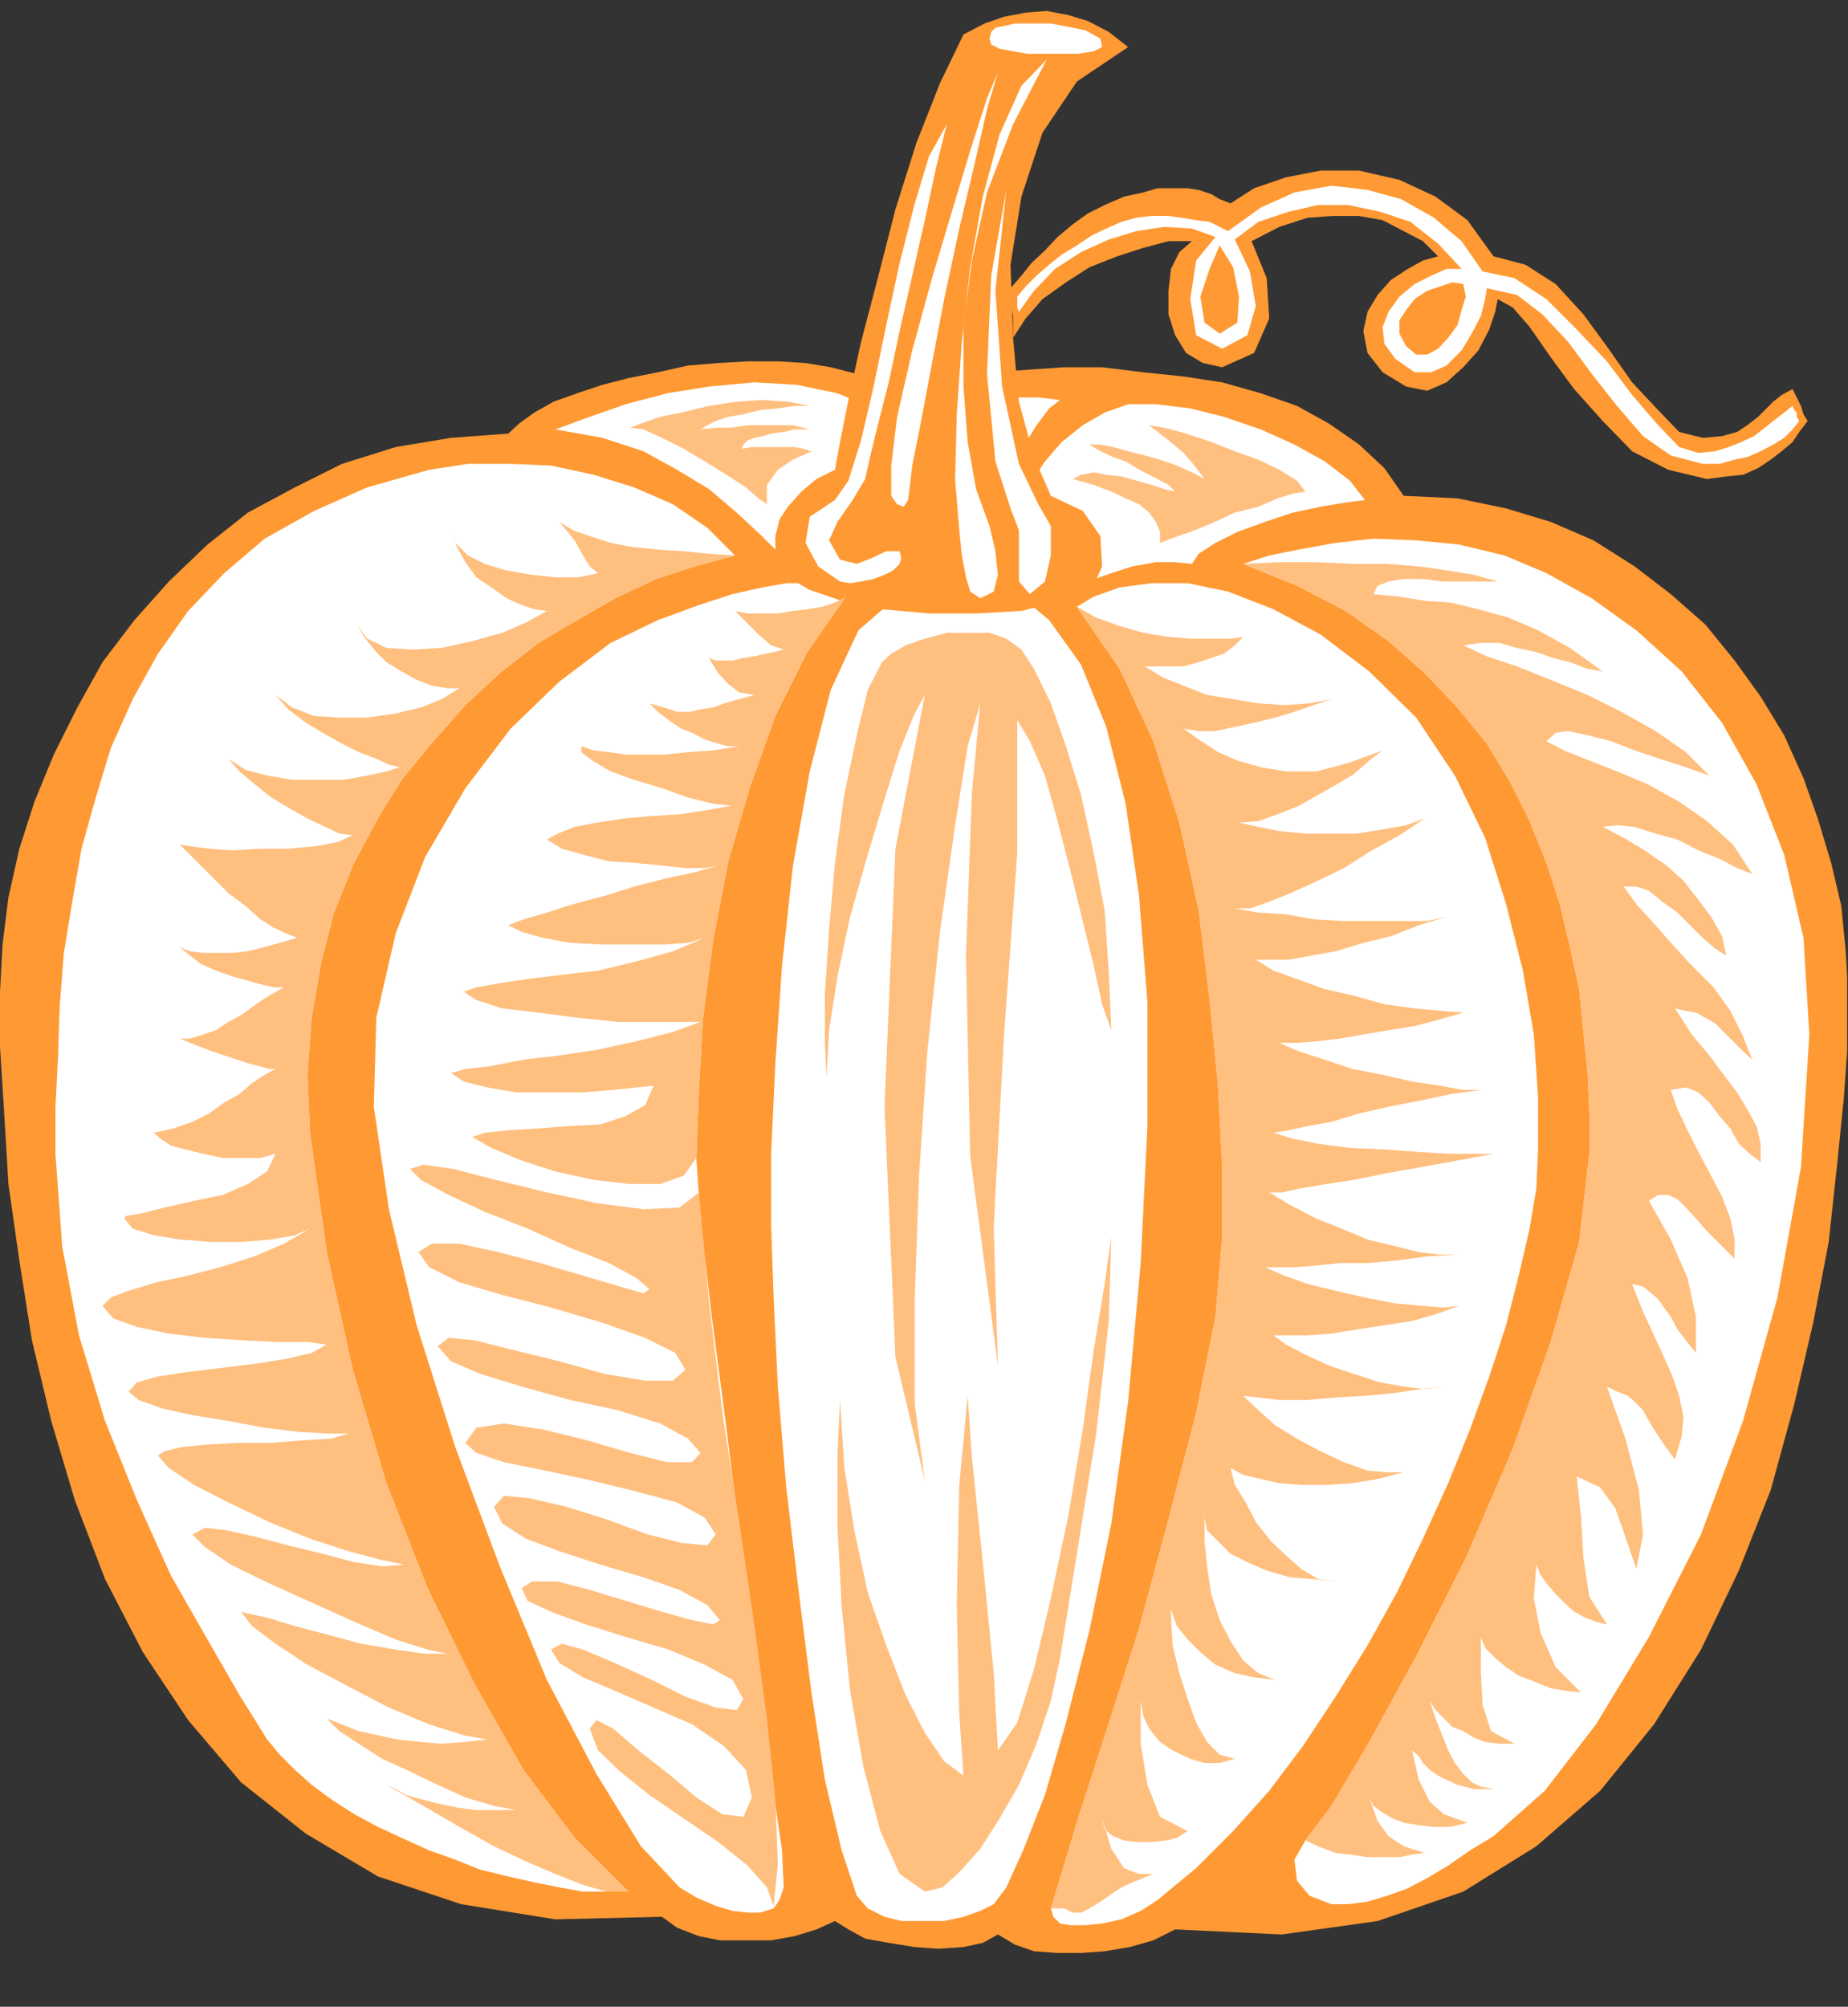 <?xml version="1.0" encoding="UTF-8" standalone="no"?>
<svg
   xmlns:ooo="http://xml.openoffice.org/svg/export"
   xmlns:dc="http://purl.org/dc/elements/1.1/"
   xmlns:cc="http://creativecommons.org/ns#"
   xmlns:rdf="http://www.w3.org/1999/02/22-rdf-syntax-ns#"
   xmlns:svg="http://www.w3.org/2000/svg"
   xmlns="http://www.w3.org/2000/svg"
   xmlns:sodipodi="http://sodipodi.sourceforge.net/DTD/sodipodi-0.dtd"
   xmlns:inkscape="http://www.inkscape.org/namespaces/inkscape"
   version="1.2"
   width="22mm"
   height="23.88mm"
   viewBox="0 0 2200 2388"
   preserveAspectRatio="xMidYMid"
   xml:space="preserve"
   id="svg123"
   sodipodi:docname="pumpkin.svg"
   style="fill-rule:evenodd;stroke-width:28.222;stroke-linejoin:round"
   inkscape:version="0.92.5 (2060ec1f9f, 2020-04-08)"><rect x="0" y="0" width="2200" height="2388" fill="#333333" stroke="none"/><sodipodi:namedview
   pagecolor="#ffffff"
   bordercolor="#666666"
   borderopacity="1"
   objecttolerance="10"
   gridtolerance="10"
   guidetolerance="10"
   inkscape:pageopacity="0"
   inkscape:pageshadow="2"
   inkscape:window-width="664"
   inkscape:window-height="487"
   id="namedview125"
   showgrid="false"
   inkscape:zoom="0.2102413"
   inkscape:cx="41.574804"
   inkscape:cy="45.127557"
   inkscape:window-x="0"
   inkscape:window-y="0"
   inkscape:window-maximized="0"
   inkscape:current-layer="svg123" />
 <defs
   class="ClipPathGroup"
   id="defs8">
  <clipPath
   id="presentation_clip_path"
   clipPathUnits="userSpaceOnUse">
   <rect
   x="0"
   y="0"
   width="21000"
   height="29700"
   id="rect2" />
  </clipPath>
  <clipPath
   id="presentation_clip_path_shrink"
   clipPathUnits="userSpaceOnUse">
   <rect
   x="21"
   y="29"
   width="20958"
   height="29641"
   id="rect5" />
  </clipPath>
 </defs>
 <defs
   class="TextShapeIndex"
   id="defs12">
  <g
   ooo:slide="id1"
   ooo:id-list="id3"
   id="g10" />
 </defs>
 <defs
   class="EmbeddedBulletChars"
   id="defs44">
  <g
   id="bullet-char-template-57356"
   transform="matrix(4.8828125e-4,0,0,-4.8828125e-4,0,0)">
   <path
   d="M 580,1141 1163,571 580,0 -4,571 Z"
   id="path14"
   inkscape:connector-curvature="0" />
  </g>
  <g
   id="bullet-char-template-57354"
   transform="matrix(4.8828125e-4,0,0,-4.8828125e-4,0,0)">
   <path
   d="M 8,1128 H 1137 V 0 H 8 Z"
   id="path17"
   inkscape:connector-curvature="0" />
  </g>
  <g
   id="bullet-char-template-10146"
   transform="matrix(4.8828125e-4,0,0,-4.8828125e-4,0,0)">
   <path
   d="M 174,0 602,739 174,1481 1456,739 Z M 1358,739 309,1346 659,739 Z"
   id="path20"
   inkscape:connector-curvature="0" />
  </g>
  <g
   id="bullet-char-template-10132"
   transform="matrix(4.8828125e-4,0,0,-4.8828125e-4,0,0)">
   <path
   d="M 2015,739 1276,0 H 717 l 543,543 H 174 v 393 h 1086 l -543,545 h 557 z"
   id="path23"
   inkscape:connector-curvature="0" />
  </g>
  <g
   id="bullet-char-template-10007"
   transform="matrix(4.8828125e-4,0,0,-4.8828125e-4,0,0)">
   <path
   d="m 0,-2 c -7,16 -16,29 -25,39 l 381,530 c -94,256 -141,385 -141,387 0,25 13,38 40,38 9,0 21,-2 34,-5 21,4 42,12 65,25 l 27,-13 111,-251 280,301 64,-25 24,25 c 21,-10 41,-24 62,-43 C 886,937 835,863 770,784 769,783 710,716 594,584 L 774,223 c 0,-27 -21,-55 -63,-84 l 16,-20 C 717,90 699,76 672,76 641,76 570,178 457,381 L 164,-76 c -22,-34 -53,-51 -92,-51 -42,0 -63,17 -64,51 -7,9 -10,24 -10,44 0,9 1,19 2,30 z"
   id="path26"
   inkscape:connector-curvature="0" />
  </g>
  <g
   id="bullet-char-template-10004"
   transform="matrix(4.8828125e-4,0,0,-4.8828125e-4,0,0)">
   <path
   d="M 285,-33 C 182,-33 111,30 74,156 52,228 41,333 41,471 c 0,78 14,145 41,201 34,71 87,106 158,106 53,0 88,-31 106,-94 l 23,-176 c 8,-64 28,-97 59,-98 l 735,706 c 11,11 33,17 66,17 42,0 63,-15 63,-46 V 965 c 0,-36 -10,-64 -30,-84 L 442,47 C 390,-6 338,-33 285,-33 Z"
   id="path29"
   inkscape:connector-curvature="0" />
  </g>
  <g
   id="bullet-char-template-9679"
   transform="matrix(4.8828125e-4,0,0,-4.8828125e-4,0,0)">
   <path
   d="M 813,0 C 632,0 489,54 383,161 276,268 223,411 223,592 c 0,181 53,324 160,431 106,107 249,161 430,161 179,0 323,-54 432,-161 108,-107 162,-251 162,-431 0,-180 -54,-324 -162,-431 C 1136,54 992,0 813,0 Z"
   id="path32"
   inkscape:connector-curvature="0" />
  </g>
  <g
   id="bullet-char-template-8226"
   transform="matrix(4.8828125e-4,0,0,-4.8828125e-4,0,0)">
   <path
   d="m 346,457 c -73,0 -137,26 -191,78 -54,51 -81,114 -81,188 0,73 27,136 81,188 54,52 118,78 191,78 73,0 134,-26 185,-79 51,-51 77,-114 77,-187 0,-75 -25,-137 -76,-188 -50,-52 -112,-78 -186,-78 z"
   id="path35"
   inkscape:connector-curvature="0" />
  </g>
  <g
   id="bullet-char-template-8211"
   transform="matrix(4.8828125e-4,0,0,-4.8828125e-4,0,0)">
   <path
   d="M -4,459 H 1135 V 606 H -4 Z"
   id="path38"
   inkscape:connector-curvature="0" />
  </g>
  <g
   id="bullet-char-template-61548"
   transform="matrix(4.8828125e-4,0,0,-4.8828125e-4,0,0)">
   <path
   d="m 173,740 c 0,163 58,303 173,419 116,115 255,173 419,173 163,0 302,-58 418,-173 116,-116 174,-256 174,-419 0,-163 -58,-303 -174,-418 C 1067,206 928,148 765,148 601,148 462,206 346,322 231,437 173,577 173,740 Z"
   id="path41"
   inkscape:connector-curvature="0" />
  </g>
 </defs>
 <g
   id="g49"
   transform="translate(-9400,-13656)">
  <g
   id="id2"
   class="Master_Slide">
   <g
   id="bg-id2"
   class="Background" />
   <g
   id="bo-id2"
   class="BackgroundObjects" />
  </g>
 </g>
 <g
   class="SlideGroup"
   id="g121"
   transform="translate(-9400,-13656)">
  <g
   id="g119">
   <g
   id="container-id1">
    <g
   id="id1"
   class="Slide"
   clip-path="url(#presentation_clip_path)">
     <g
   class="Page"
   id="g115">
      <g
   class="Graphic"
   id="g113">
       <g
   id="id3">
        <rect
   class="BoundingBox"
   x="9400"
   y="13656"
   width="2200"
   height="2388"
   id="rect51"
   style="fill:none;stroke:none" />
        <defs
   id="defs56">
         <clipPath
   id="clip_path_1"
   clipPathUnits="userSpaceOnUse">
          <path
   d="m 9400,13656 h 2199 v 2387 H 9400 Z"
   id="path53"
   inkscape:connector-curvature="0" />
         </clipPath>
        </defs>
        <g
   clip-path="url(#clip_path_1)"
   id="g110">
         <path
   d="m 10799,15952 -26,13 -28,8 -30,5 -28,2 h -28 l -28,-2 -23,-8 -20,-12 -18,10 -23,5 -30,2 -28,-2 -31,-5 -28,-5 -20,-11 -16,-10 -22,10 -26,8 -28,5 h -30 -31 l -25,-5 -26,-10 -18,-13 -127,3 -112,-18 -99,-33 -86,-51 -77,-61 -63,-74 -54,-81 -45,-87 -36,-94 -28,-94 -23,-96 -15,-95 -13,-91 -5,-84 -5,-79 v -66 l 3,-56 7,-56 13,-58 18,-56 23,-56 28,-56 30,-54 38,-50 41,-46 46,-44 48,-38 56,-30 56,-28 64,-20 66,-11 68,-5 13,-12 18,-13 23,-13 28,-10 30,-10 31,-8 35,-7 36,-8 36,-3 35,-2 h 36 l 33,2 30,5 31,8 25,13 21,12 20,-7 25,-8 34,-7 38,-5 40,-3 44,-3 h 45 l 49,6 48,5 46,7 46,13 43,15 38,21 36,25 30,28 23,33 64,3 58,12 53,16 51,22 49,31 43,33 41,36 35,43 31,43 28,46 23,51 17,48 16,53 12,51 5,51 3,51 v 56 l -5,71 -8,79 -10,92 -18,94 -23,99 -28,102 -38,96 -45,94 -56,89 -64,79 -76,66 -87,54 -102,35 -114,16 z"
   id="path58"
   inkscape:connector-curvature="0"
   style="fill:#ff9933;stroke:none" />
         <path
   d="m 10606,14343 v -41 l 5,-36 15,-33 18,-28 20,-23 25,-20 26,-15 28,-10 h 33 l 41,5 40,10 44,15 40,18 36,20 30,23 18,23 -23,3 -30,5 -33,7 -33,11 -33,12 -26,13 -20,13 -8,12 -20,-2 h -23 l -28,5 -25,8 -28,10 -21,7 -18,8 -10,5 -10,-10 -13,-8 -12,-5 z"
   id="path60"
   inkscape:connector-curvature="0"
   style="fill:#ffffff;stroke:none" />
         <path
   d="m 10466,14338 h 10 l 10,-3 h 13 l 12,-3 13,-2 h 13 l 10,-3 h 10 l 3,-17 10,-26 13,-30 17,-33 18,-33 16,-26 15,-20 13,-10 -26,-3 h -25 -28 -28 l -23,3 -21,2 -15,5 -10,8 -13,43 -10,56 -5,51 z"
   id="path62"
   inkscape:connector-curvature="0"
   style="fill:#ffffff;stroke:none" />
         <path
   d="m 10440,14338 -7,-21 -8,-18 -8,-20 -2,-18 2,-25 8,-36 10,-33 5,-25 -43,-18 -48,-10 -51,-3 -54,5 -50,8 -49,13 -43,15 -41,15 56,10 49,16 40,22 38,23 33,28 28,26 28,28 26,25 13,3 h 15 l 15,2 15,3 h 13 l 10,-3 3,-5 z"
   id="path64"
   inkscape:connector-curvature="0"
   style="fill:#ffffff;stroke:none" />
         <path
   d="m 10466,14368 12,-5 16,-5 17,-5 18,-3 18,-2 h 20 l 21,2 18,8 43,36 38,53 30,74 23,91 16,110 10,127 v 147 l -8,163 -15,165 -20,145 -26,127 -28,110 -25,86 -26,66 -20,44 -15,20 -16,8 -20,7 -23,5 h -25 -26 l -20,-5 -20,-10 -13,-15 -18,-54 -20,-84 -16,-104 -15,-119 -15,-125 -10,-120 -5,-106 -3,-87 v -84 l 5,-107 8,-117 13,-119 20,-112 25,-97 33,-71 z"
   id="path66"
   inkscape:connector-curvature="0"
   style="fill:#ffffff;stroke:none" />
         <path
   d="m 10407,14366 -13,-8 -15,-5 -20,-3 h -23 l -28,5 -36,8 -40,13 -49,18 -56,27 -61,46 -58,56 -54,71 -48,82 -35,91 -23,100 -3,106 18,122 33,138 46,145 53,142 56,135 59,112 53,86 46,49 20,12 23,10 20,6 18,2 h 15 l 16,-5 7,-10 5,-15 -2,-44 -13,-89 -15,-124 -20,-143 -18,-145 -18,-137 -13,-112 -5,-74 3,-81 5,-86 12,-92 18,-94 26,-89 30,-84 38,-76 z"
   id="path68"
   inkscape:connector-curvature="0"
   style="fill:#ffffff;stroke:none" />
         <path
   d="m 10148,15907 h -26 -28 l -28,-5 -30,-6 -31,-7 -33,-8 -30,-12 -31,-11 -33,-15 -28,-13 -28,-15 -28,-18 -23,-17 -20,-18 -18,-18 -15,-18 -33,-53 -38,-66 -44,-77 -40,-89 -38,-94 -31,-102 -20,-106 -8,-110 v -56 l 3,-58 2,-61 5,-64 10,-61 11,-63 17,-61 18,-59 26,-58 30,-54 36,-51 43,-45 48,-41 59,-33 63,-28 74,-21 46,-7 h 51 l 48,2 51,11 48,15 46,20 41,28 33,33 -48,13 -46,15 -49,23 -45,26 -46,27 -46,36 -41,38 -38,43 -38,46 -30,49 -28,53 -23,58 -15,59 -11,64 -5,68 3,69 20,142 31,140 40,135 49,125 56,114 58,102 61,81 z"
   id="path70"
   inkscape:connector-curvature="0"
   style="fill:#ffffff;stroke:none" />
         <path
   d="m 10682,14378 20,-12 31,-11 38,-5 h 43 l 48,10 54,21 56,30 58,44 56,55 46,69 36,74 25,79 20,79 13,76 5,74 v 63 l -2,46 -8,48 -13,56 -15,59 -20,61 -23,63 -26,64 -30,66 -31,64 -35,63 -38,61 -39,59 -40,53 -43,48 -44,44 -46,38 -20,13 -23,10 -23,5 -20,2 h -18 l -12,-2 -8,-8 -3,-10 11,-36 22,-73 33,-102 39,-122 35,-130 33,-127 23,-114 8,-95 v -83 l -5,-97 -10,-102 -13,-107 -23,-104 -31,-97 -40,-86 z"
   id="path72"
   inkscape:connector-curvature="0"
   style="fill:#ffffff;stroke:none" />
         <path
   d="m 10880,14327 31,-10 35,-7 44,-8 45,-5 51,2 51,5 54,13 50,21 54,30 53,38 54,49 48,61 41,73 33,84 23,99 7,115 -10,158 -28,155 -41,147 -50,135 -62,122 -63,104 -61,79 -61,54 -28,17 -26,18 -25,15 -25,13 -23,8 -23,7 -23,3 h -20 l -26,-10 -15,-18 -3,-25 13,-23 31,-41 45,-76 56,-102 59,-117 56,-130 45,-127 34,-119 12,-105 v -48 l -2,-48 -5,-49 -5,-51 -11,-50 -12,-51 -16,-49 -20,-50 -23,-46 -28,-46 -35,-43 -39,-41 -43,-38 -51,-36 -58,-30 z"
   id="path74"
   inkscape:connector-curvature="0"
   style="fill:#ffffff;stroke:none" />
         <path
   d="m 10606,14058 15,-23 20,-23 28,-20 28,-18 33,-13 31,-10 30,-8 h 28 l -15,13 -10,20 -3,26 v 28 l 8,25 13,21 20,12 23,5 38,-17 18,-41 -3,-48 -18,-44 33,-17 34,-11 30,-2 h 31 l 28,5 25,13 23,12 18,18 -18,5 -18,10 -20,13 -16,18 -12,20 -5,23 5,26 18,23 28,17 25,5 23,-10 20,-18 18,-20 13,-25 7,-21 3,-15 18,10 20,23 25,36 28,38 34,38 35,36 43,22 46,11 23,-3 20,-2 18,-8 15,-10 13,-10 13,-11 8,-12 10,-13 -5,-8 -3,-10 -5,-10 -5,-10 -13,7 -10,8 -10,10 -8,8 -13,10 -12,8 -18,5 -23,2 -28,-7 -25,-26 -31,-33 -28,-40 -30,-41 -33,-36 -36,-23 -38,-10 -31,-43 -38,-28 -43,-20 -48,-11 h -46 l -41,8 -38,13 -28,18 -13,-5 -10,-6 -15,-5 -13,-2 h -18 -18 l -17,5 -23,5 -23,10 -20,10 -18,13 -18,15 -15,16 -16,15 -12,15 -13,15 v 16 l 3,17 v 16 z"
   id="path76"
   inkscape:connector-curvature="0"
   style="fill:#ff9933;stroke:none" />
         <path
   d="m 10338,14343 26,15 38,13 48,10 56,5 h 56 l 54,-3 48,-12 38,-18 10,-23 -2,-36 -21,-30 -38,-18 -20,-46 -18,-66 -7,-76 -3,-87 13,-81 25,-76 41,-61 61,-41 -23,-18 -25,-13 -23,-7 -26,-5 -25,2 -26,5 -23,8 -25,13 -28,58 -28,71 -25,79 -21,82 -20,76 -15,69 -10,50 -6,33 -22,11 -18,15 -16,18 -10,15 -5,20 v 18 l 5,15 z"
   id="path78"
   inkscape:connector-curvature="0"
   style="fill:#ff9933;stroke:none" />
         <path
   d="m 11142,13994 3,15 -5,16 -5,18 -11,15 -12,13 -13,7 h -13 l -12,-10 -8,-15 v -16 l 8,-12 10,-13 15,-10 15,-5 15,-5 13,2 28,5 36,8 30,23 31,33 28,38 30,38 31,36 33,23 38,10 h 20 l 18,-5 15,-3 16,-7 15,-8 13,-8 10,-10 8,-10 -3,-5 v -5 l -3,-3 -2,-5 -10,8 -13,10 -10,8 -13,10 -15,7 -15,6 -16,5 -20,2 -23,-7 -25,-26 -31,-36 -30,-40 -36,-38 -36,-36 -38,-25 -38,-8 -25,-36 -33,-28 -39,-22 -40,-11 -43,-5 -44,8 -40,18 -39,28 -10,-5 -12,-6 -16,-2 -18,-3 -15,-2 h -20 l -18,2 -18,5 -18,8 -17,8 -18,12 -18,11 -15,12 -15,13 -13,13 -10,12 v 6 2 5 l 2,5 18,-25 25,-26 31,-20 33,-15 33,-10 33,-5 33,2 28,10 -23,28 -7,46 7,43 31,16 30,-16 10,-35 -7,-41 -18,-38 -5,2 -5,3 -5,2 h -3 l 16,26 7,35 -2,31 -21,13 -18,-13 -5,-31 11,-33 12,-28 h 3 l 5,-2 5,-3 5,-2 28,-21 36,-12 35,-8 h 36 l 38,8 36,12 33,26 28,30 h -18 l -18,8 -20,10 -18,15 -13,18 -7,18 2,20 13,18 23,16 h 20 l 18,-8 18,-18 12,-20 11,-21 5,-20 2,-13 z"
   id="path80"
   inkscape:connector-curvature="0"
   style="fill:#ffffff;stroke:none" />
         <path
   d="m 10626,14363 18,-15 7,-31 v -35 l -15,-26 -23,-48 -20,-92 -8,-114 13,-120 -18,102 -5,117 10,104 18,56 10,26 v 33 28 z"
   id="path82"
   inkscape:connector-curvature="0"
   style="fill:#ffffff;stroke:none" />
         <path
   d="m 10471,14312 2,8 -2,7 -8,8 -10,5 -13,5 -15,3 -13,2 -12,-2 -26,-18 -15,-28 5,-31 30,-20 16,-23 15,-48 15,-64 15,-73 16,-74 18,-71 17,-56 21,-38 -13,53 -13,61 -15,66 -15,66 -13,61 -13,51 -10,41 -5,23 -15,25 -18,26 -10,22 13,23 20,5 18,-7 17,-8 z"
   id="path84"
   inkscape:connector-curvature="0"
   style="fill:#ffffff;stroke:none" />
         <path
   d="m 10567,14368 16,-8 5,-20 -3,-28 -7,-30 -16,-44 -10,-56 -5,-66 v -73 l 10,-77 18,-81 31,-81 40,-77 -30,31 -26,58 -20,74 -15,84 -10,89 -6,86 -2,77 5,61 3,30 5,26 5,17 z"
   id="path86"
   inkscape:connector-curvature="0"
   style="fill:#ffffff;stroke:none" />
         <path
   d="m 10588,13742 -13,31 -18,56 -23,76 -25,84 -23,84 -18,79 -7,58 v 36 l 7,10 8,3 5,-8 2,-15 3,-26 10,-50 13,-69 15,-79 18,-84 18,-76 15,-66 z"
   id="path88"
   inkscape:connector-curvature="0"
   style="fill:#ffffff;stroke:none" />
         <path
   d="m 10702,13717 10,-5 -2,-10 -18,-10 -25,-5 -16,-3 h -15 -15 -13 l -13,3 -10,2 -5,5 -2,8 2,7 10,5 16,3 17,3 h 21 20 20 z"
   id="path90"
   inkscape:connector-curvature="0"
   style="fill:#ffffff;stroke:none" />
         <path
   d="m 10321,15924 5,-50 -3,-77 -10,-96 -15,-112 -18,-122 -20,-130 -16,-132 -12,-130 -23,18 -43,2 -54,-7 -61,-13 -61,-15 -51,-13 -35,-5 -16,5 13,13 33,18 43,20 51,20 51,23 46,18 33,18 15,13 -7,5 -28,-8 -44,-13 -51,-15 -50,-13 -46,-10 h -33 l -16,10 13,18 36,18 51,15 58,15 61,18 51,18 36,18 12,20 -15,13 h -33 l -48,-8 -54,-15 -53,-13 -48,-12 -31,-3 -13,10 16,18 35,15 49,15 58,16 56,12 51,16 33,18 15,17 -10,11 h -30 l -44,-11 -51,-15 -53,-13 -46,-7 -33,5 -13,18 13,12 33,11 49,10 56,12 53,13 48,13 33,18 13,20 -10,13 -31,-3 -40,-10 -49,-18 -48,-15 -43,-10 -31,-3 -12,13 10,20 28,18 40,15 49,16 51,15 43,15 33,18 15,18 -8,5 -25,-5 -36,-10 -43,-13 -43,-13 -38,-10 h -31 l -12,8 7,15 28,13 41,15 48,15 51,15 43,18 33,18 13,23 -8,13 -25,-3 -36,-13 -40,-20 -44,-20 -38,-16 -25,-7 -13,7 10,16 28,17 38,16 46,20 46,20 38,26 26,28 7,33 -10,23 -25,-3 -31,-20 -33,-28 -36,-28 -30,-26 -20,-10 -8,10 10,26 26,25 35,28 41,28 41,28 35,28 23,26 z"
   id="path92"
   inkscape:connector-curvature="0"
   style="fill:#ffbf7f;stroke:none" />
         <path
   d="m 10229,15034 3,-81 5,-86 12,-92 18,-94 26,-89 30,-84 38,-76 46,-66 -13,7 -15,5 -18,3 -17,2 -18,3 h -18 -18 l -15,-3 13,13 15,15 15,13 15,5 -12,3 -10,2 -13,3 -13,2 -13,3 h -10 -10 l -8,-3 11,18 12,13 13,10 18,3 -18,5 -18,5 -13,5 -15,2 -12,3 h -16 l -15,-5 -18,-5 10,10 13,10 15,10 13,5 15,8 16,5 12,3 h 13 l -31,5 -30,2 -28,3 h -23 -23 l -20,-3 -18,-2 -15,-5 v 7 l 13,10 22,13 28,10 33,10 31,11 28,7 23,3 -28,5 -33,5 -33,2 -33,3 -33,5 -26,5 -20,8 -13,7 18,11 25,7 31,8 33,2 30,3 28,3 h 23 l 16,-3 -28,8 -33,7 -39,10 -35,11 -38,10 -31,10 -28,8 -18,7 16,8 25,7 33,6 38,2 h 38 36 l 28,-2 20,-6 -38,16 -43,12 -46,11 -43,5 -41,5 -33,5 -28,5 -15,5 15,10 31,10 43,5 46,6 48,5 h 43 36 20 l -33,12 -43,11 -46,10 -46,7 -43,5 -41,8 -28,3 -17,5 15,10 28,7 35,6 h 39 38 l 38,-3 28,-3 20,-2 -10,23 -23,13 -30,10 -38,2 -39,3 -33,2 -28,3 -15,5 23,13 36,15 40,13 46,10 43,5 h 36 l 28,-10 z"
   id="path94"
   inkscape:connector-curvature="0"
   style="fill:#ffbf7f;stroke:none" />
         <path
   d="m 10148,15907 -64,-64 -61,-81 -58,-102 -56,-114 -49,-125 -40,-135 -31,-140 -20,-142 -3,-69 5,-68 11,-64 15,-59 23,-58 28,-53 30,-49 38,-46 38,-43 41,-38 46,-36 46,-27 45,-26 49,-23 46,-15 48,-13 -31,-2 -30,-3 -31,-2 -30,-3 -26,-5 -25,-8 -20,-7 -16,-10 18,22 10,18 8,13 10,8 -23,5 h -28 l -28,-3 -30,-5 -26,-8 -20,-10 -15,-15 -5,-15 7,20 10,18 13,18 18,12 18,13 18,8 15,5 15,2 -23,13 -30,13 -36,10 -36,8 -35,2 -31,-2 -23,-11 -12,-17 10,17 13,16 12,12 18,11 18,10 18,7 18,3 h 15 l -21,13 -25,10 -30,7 -34,5 h -33 l -30,-2 -26,-10 -20,-15 15,17 21,16 20,12 23,13 20,10 21,8 15,7 13,3 -16,5 -23,5 -28,5 h -30 -31 l -30,-5 -26,-7 -20,-13 13,15 18,15 20,16 20,12 23,13 21,10 17,8 16,2 -18,8 -26,5 -33,3 h -33 l -33,2 -28,-2 -23,-3 -12,-2 20,20 20,20 18,18 20,15 18,16 16,10 15,7 13,5 -21,6 -18,5 -20,5 -18,2 h -20 -15 l -16,-2 -12,-5 12,10 13,10 18,8 20,7 18,5 18,5 13,3 h 12 l -18,10 -15,10 -18,13 -15,8 -15,10 -15,5 -16,5 h -12 l 20,8 18,7 15,5 15,5 16,5 12,3 10,3 h 8 l -13,7 -15,10 -15,13 -18,10 -18,13 -20,10 -23,8 -23,5 8,7 12,8 18,5 21,5 23,5 h 22 23 l 18,-5 -10,21 -23,15 -30,13 -34,7 -35,8 -28,7 -18,3 -2,3 10,12 25,8 31,5 38,3 h 35 l 36,-3 28,-5 18,-8 -31,18 -35,15 -41,13 -38,10 -38,8 -33,10 -21,8 -10,10 13,15 28,10 38,8 43,5 46,3 41,2 h 35 l 23,3 -18,10 -30,7 -38,6 -41,5 -41,5 -33,5 -25,7 -10,11 12,10 28,10 36,8 43,7 43,8 41,5 36,2 h 23 l -21,6 -33,2 -38,3 h -38 l -38,2 -31,3 -20,5 -8,5 13,15 30,20 41,21 48,23 49,20 46,15 38,10 28,6 -26,2 -33,-5 -38,-10 -41,-10 -38,-10 -35,-8 -26,-3 -15,8 15,15 31,21 45,22 51,23 51,23 49,21 38,12 23,5 h -26 l -35,-5 -41,-7 -41,-11 -38,-10 -33,-10 -23,-5 -8,-2 13,17 28,21 38,25 49,26 48,25 48,20 41,13 28,5 -26,3 -28,2 -25,-2 -28,-3 -23,-5 -23,-5 -20,-8 -18,-7 15,15 23,15 28,18 33,15 33,16 33,15 34,10 27,5 h -22 -26 l -23,-3 -23,-5 -20,-5 -18,-5 -12,-7 -11,-5 44,25 43,25 41,23 38,18 35,15 33,13 28,8 z"
   id="path96"
   inkscape:connector-curvature="0"
   style="fill:#ffbf7f;stroke:none" />
         <path
   d="m 10651,15927 11,-36 22,-73 33,-102 39,-122 35,-130 33,-127 23,-114 8,-95 v -83 l -5,-97 -10,-102 -13,-107 -23,-104 -31,-97 -40,-86 -51,-74 23,13 28,10 28,8 30,5 28,2 h 26 20 l 15,-2 -10,10 -13,10 -15,5 -15,5 -18,5 h -18 -15 -13 l 21,13 25,10 28,11 31,5 30,5 31,2 30,-2 26,-5 -21,7 -23,8 -23,7 -25,6 -23,5 -23,5 h -20 l -18,-3 18,13 23,15 23,10 28,8 30,5 h 36 l 38,-10 41,-15 -16,12 -18,16 -20,12 -23,13 -23,13 -25,10 -23,8 -23,2 23,5 25,5 31,3 h 31 30 l 31,-5 28,-5 22,-8 -30,20 -33,18 -33,21 -31,15 -33,15 -25,10 -23,8 h -18 l 28,5 33,2 33,6 36,2 h 35 33 31 l 23,-5 -33,10 -33,13 -33,8 -33,10 -28,5 -28,5 h -21 -18 l 21,13 28,10 33,12 35,8 36,10 36,5 33,3 25,2 -28,8 -30,8 -31,5 -30,5 -28,5 -26,3 -25,2 h -21 l 23,10 31,10 33,11 36,7 35,8 33,5 28,5 h 21 l -36,5 -38,8 -36,7 -35,8 -33,10 -28,5 -23,5 -18,3 23,7 30,6 38,5 44,2 40,3 36,2 h 30 21 l -43,8 -44,8 -40,7 -39,8 -33,5 -30,5 -23,5 h -15 l 25,15 31,16 30,12 31,13 33,8 28,7 25,3 h 23 l -38,2 -36,5 -35,3 h -33 l -28,3 -26,2 h -20 -15 l 23,10 28,10 33,8 35,8 36,7 33,3 25,2 18,-2 -28,10 -28,8 -33,5 -33,5 -30,5 -28,2 h -23 -18 l 15,11 23,12 28,13 30,10 31,10 28,5 25,3 21,-3 -26,3 -33,5 -33,3 -35,2 -36,3 h -31 l -25,-3 -18,-2 18,17 20,18 26,16 28,15 28,13 28,10 23,2 h 20 l -31,8 -30,5 -31,2 h -28 l -28,-2 -22,-5 -21,-5 -15,-8 5,20 13,21 12,23 18,23 18,17 18,16 20,12 21,3 -28,-3 -26,-2 -28,-8 -23,-10 -20,-10 -15,-15 -13,-13 -3,-15 v 28 l 3,30 5,33 10,31 13,25 15,23 18,15 20,8 -25,-3 -23,-5 -23,-10 -18,-15 -15,-15 -13,-16 -7,-20 v -18 28 l 2,33 8,33 10,31 10,28 13,23 15,15 18,5 -18,5 h -18 l -17,-5 -21,-10 -15,-10 -13,-16 -7,-15 -3,-18 v 51 l 8,49 15,38 33,17 -13,8 -12,3 -18,2 h -18 l -15,-2 -13,-5 -10,-8 -3,-13 11,36 15,23 18,7 h 17 l -20,8 -18,8 -15,10 -10,7 -13,8 -10,5 h -10 l -10,-5 z"
   id="path98"
   inkscape:connector-curvature="0"
   style="fill:#ffbf7f;stroke:none" />
         <path
   d="m 10954,15846 31,-41 45,-76 56,-102 59,-117 56,-130 45,-127 34,-119 12,-105 v -48 l -2,-48 -5,-49 -5,-51 -11,-50 -12,-51 -16,-49 -20,-50 -23,-46 -28,-46 -35,-43 -39,-41 -43,-38 -51,-36 -58,-30 -64,-26 43,-2 h 44 l 43,2 h 41 l 38,3 35,5 31,5 28,8 h -20 -21 -25 l -23,-3 h -23 l -18,3 -13,5 -5,10 31,3 30,5 31,2 33,8 36,10 35,15 38,21 39,28 -18,-3 -21,-8 -20,-5 -20,-7 -23,-5 -21,-6 h -22 l -21,3 28,13 36,12 40,16 44,18 40,20 41,23 36,25 28,28 -28,-10 -31,-10 -30,-10 -28,-11 -28,-7 -23,-5 -15,2 -11,10 21,11 30,12 33,13 36,15 38,21 33,23 31,28 23,35 -18,-7 -21,-11 -25,-10 -25,-13 -26,-7 -25,-8 -21,-2 -17,2 25,13 25,15 26,18 20,18 18,23 15,20 13,23 5,23 -13,-8 -15,-13 -15,-15 -15,-15 -18,-13 -16,-13 -15,-5 h -15 l 15,21 21,23 22,25 23,25 26,26 20,28 15,30 11,28 -11,-10 -12,-12 -11,-11 -10,-10 -12,-7 -11,-6 -12,-2 -13,-3 20,31 21,25 17,23 16,21 12,20 11,20 5,21 v 22 l -13,-10 -13,-12 -10,-18 -13,-15 -12,-16 -13,-12 -15,-6 -18,3 8,23 12,25 13,26 15,28 13,25 10,26 5,25 v 23 l -18,-18 -15,-15 -13,-15 -12,-13 -10,-10 -11,-5 h -12 l -11,7 26,46 20,46 10,46 v 43 l -12,-15 -10,-13 -8,-15 -8,-11 -7,-10 -8,-7 -10,-8 -13,-3 13,33 13,28 12,26 10,23 8,23 5,25 -2,23 -8,28 -13,-18 -10,-15 -8,-13 -7,-13 -10,-10 -8,-7 -13,-5 -12,-6 22,62 16,61 5,53 -8,41 -13,-38 -12,-34 -18,-25 -28,-13 5,46 3,51 7,46 21,33 -13,-3 -13,-5 -13,-7 -12,-11 -10,-10 -11,-13 -7,-10 -5,-12 -3,40 8,41 18,41 30,30 -18,-2 -18,-3 -20,-8 -18,-7 -15,-10 -13,-11 -12,-12 -5,-13 v 43 l 2,38 10,31 28,15 h -18 l -17,-2 -13,-5 -13,-8 -13,-5 -10,-10 -10,-10 -7,-11 7,21 8,20 7,18 8,15 10,13 10,10 11,5 15,3 h -23 l -20,-5 -13,-6 -10,-5 -10,-7 -8,-8 -5,-8 -8,-7 8,35 13,26 17,15 28,10 -20,5 h -20 l -18,-2 -18,-3 -13,-5 -12,-7 -11,-8 -5,-10 10,28 13,18 18,12 25,8 -15,2 -15,3 h -20 -18 l -21,-3 -17,-2 -21,-8 z"
   id="path100"
   inkscape:connector-curvature="0"
   style="fill:#ffbf7f;stroke:none" />
         <path
   d="m 10781,14302 13,-5 23,-8 25,-10 28,-13 28,-7 23,-10 20,-6 13,-2 -10,-13 -21,-13 -25,-12 -28,-10 -28,-11 -30,-10 -26,-7 -18,-3 23,18 18,15 13,15 12,16 -15,-8 -18,-8 -20,-7 -18,-5 -20,-5 -18,-5 -15,-3 h -13 l 13,8 15,7 15,5 13,8 15,8 10,5 13,7 8,8 -13,-3 -15,-5 -18,-5 -18,-5 -18,-2 -15,-3 -15,3 -10,5 25,7 21,8 17,8 16,7 12,10 8,11 5,12 z"
   id="path102"
   inkscape:connector-curvature="0"
   style="fill:#ffbf7f;stroke:none" />
         <path
   d="m 10313,14256 -10,-7 -15,-13 -23,-15 -26,-16 -25,-15 -26,-13 -22,-10 -16,-2 13,-5 23,-8 25,-5 33,-8 33,-5 31,-2 30,2 26,5 h -18 l -20,3 -21,2 -20,5 -18,3 -15,5 -10,5 -8,5 18,-2 h 18 l 20,-3 h 21 17 16 l 12,3 8,2 h -18 l -13,3 -15,2 -10,3 -10,2 -8,3 -5,5 -2,5 12,-2 h 10 13 10 10 8 l 10,2 10,3 -22,10 -18,12 -13,18 z"
   id="path104"
   inkscape:connector-curvature="0"
   style="fill:#ffbf7f;stroke:none" />
         <path
   d="m 10450,14444 11,-10 17,-10 23,-8 26,-7 h 25 26 l 20,7 18,13 15,23 20,41 18,51 18,58 15,69 13,68 5,74 3,69 -11,-31 -10,-46 -13,-53 -15,-61 -15,-58 -15,-54 -18,-41 -15,-25 v 158 l -16,221 -12,224 5,165 -33,-249 -5,-239 7,-193 10,-107 -15,51 -15,94 -18,127 -15,142 -10,150 -5,145 v 125 l 12,91 -35,-147 -13,-298 13,-307 35,-183 -12,22 -18,44 -18,58 -20,66 -21,74 -15,71 -10,64 -3,56 -2,-41 v -58 l 5,-77 7,-79 11,-81 15,-71 13,-54 z"
   id="path106"
   inkscape:connector-curvature="0"
   style="fill:#ffbf7f;stroke:none" />
         <path
   d="m 10501,15907 21,-5 20,-18 25,-28 23,-36 23,-40 21,-49 17,-51 11,-51 20,-124 23,-143 15,-134 3,-100 -8,56 -13,79 -13,94 -17,102 -21,99 -20,84 -20,64 -23,33 -5,-92 -13,-132 -13,-125 -5,-73 -10,106 -3,143 3,130 5,73 -23,-17 -23,-34 -23,-45 -23,-59 -22,-63 -16,-74 -12,-76 -5,-79 -3,66 v 84 l 5,96 10,100 16,91 20,76 23,51 z"
   id="path108"
   inkscape:connector-curvature="0"
   style="fill:#ffbf7f;stroke:none" />
        </g>
       </g>
      </g>
     </g>
    </g>
   </g>
  </g>
 </g>
</svg>